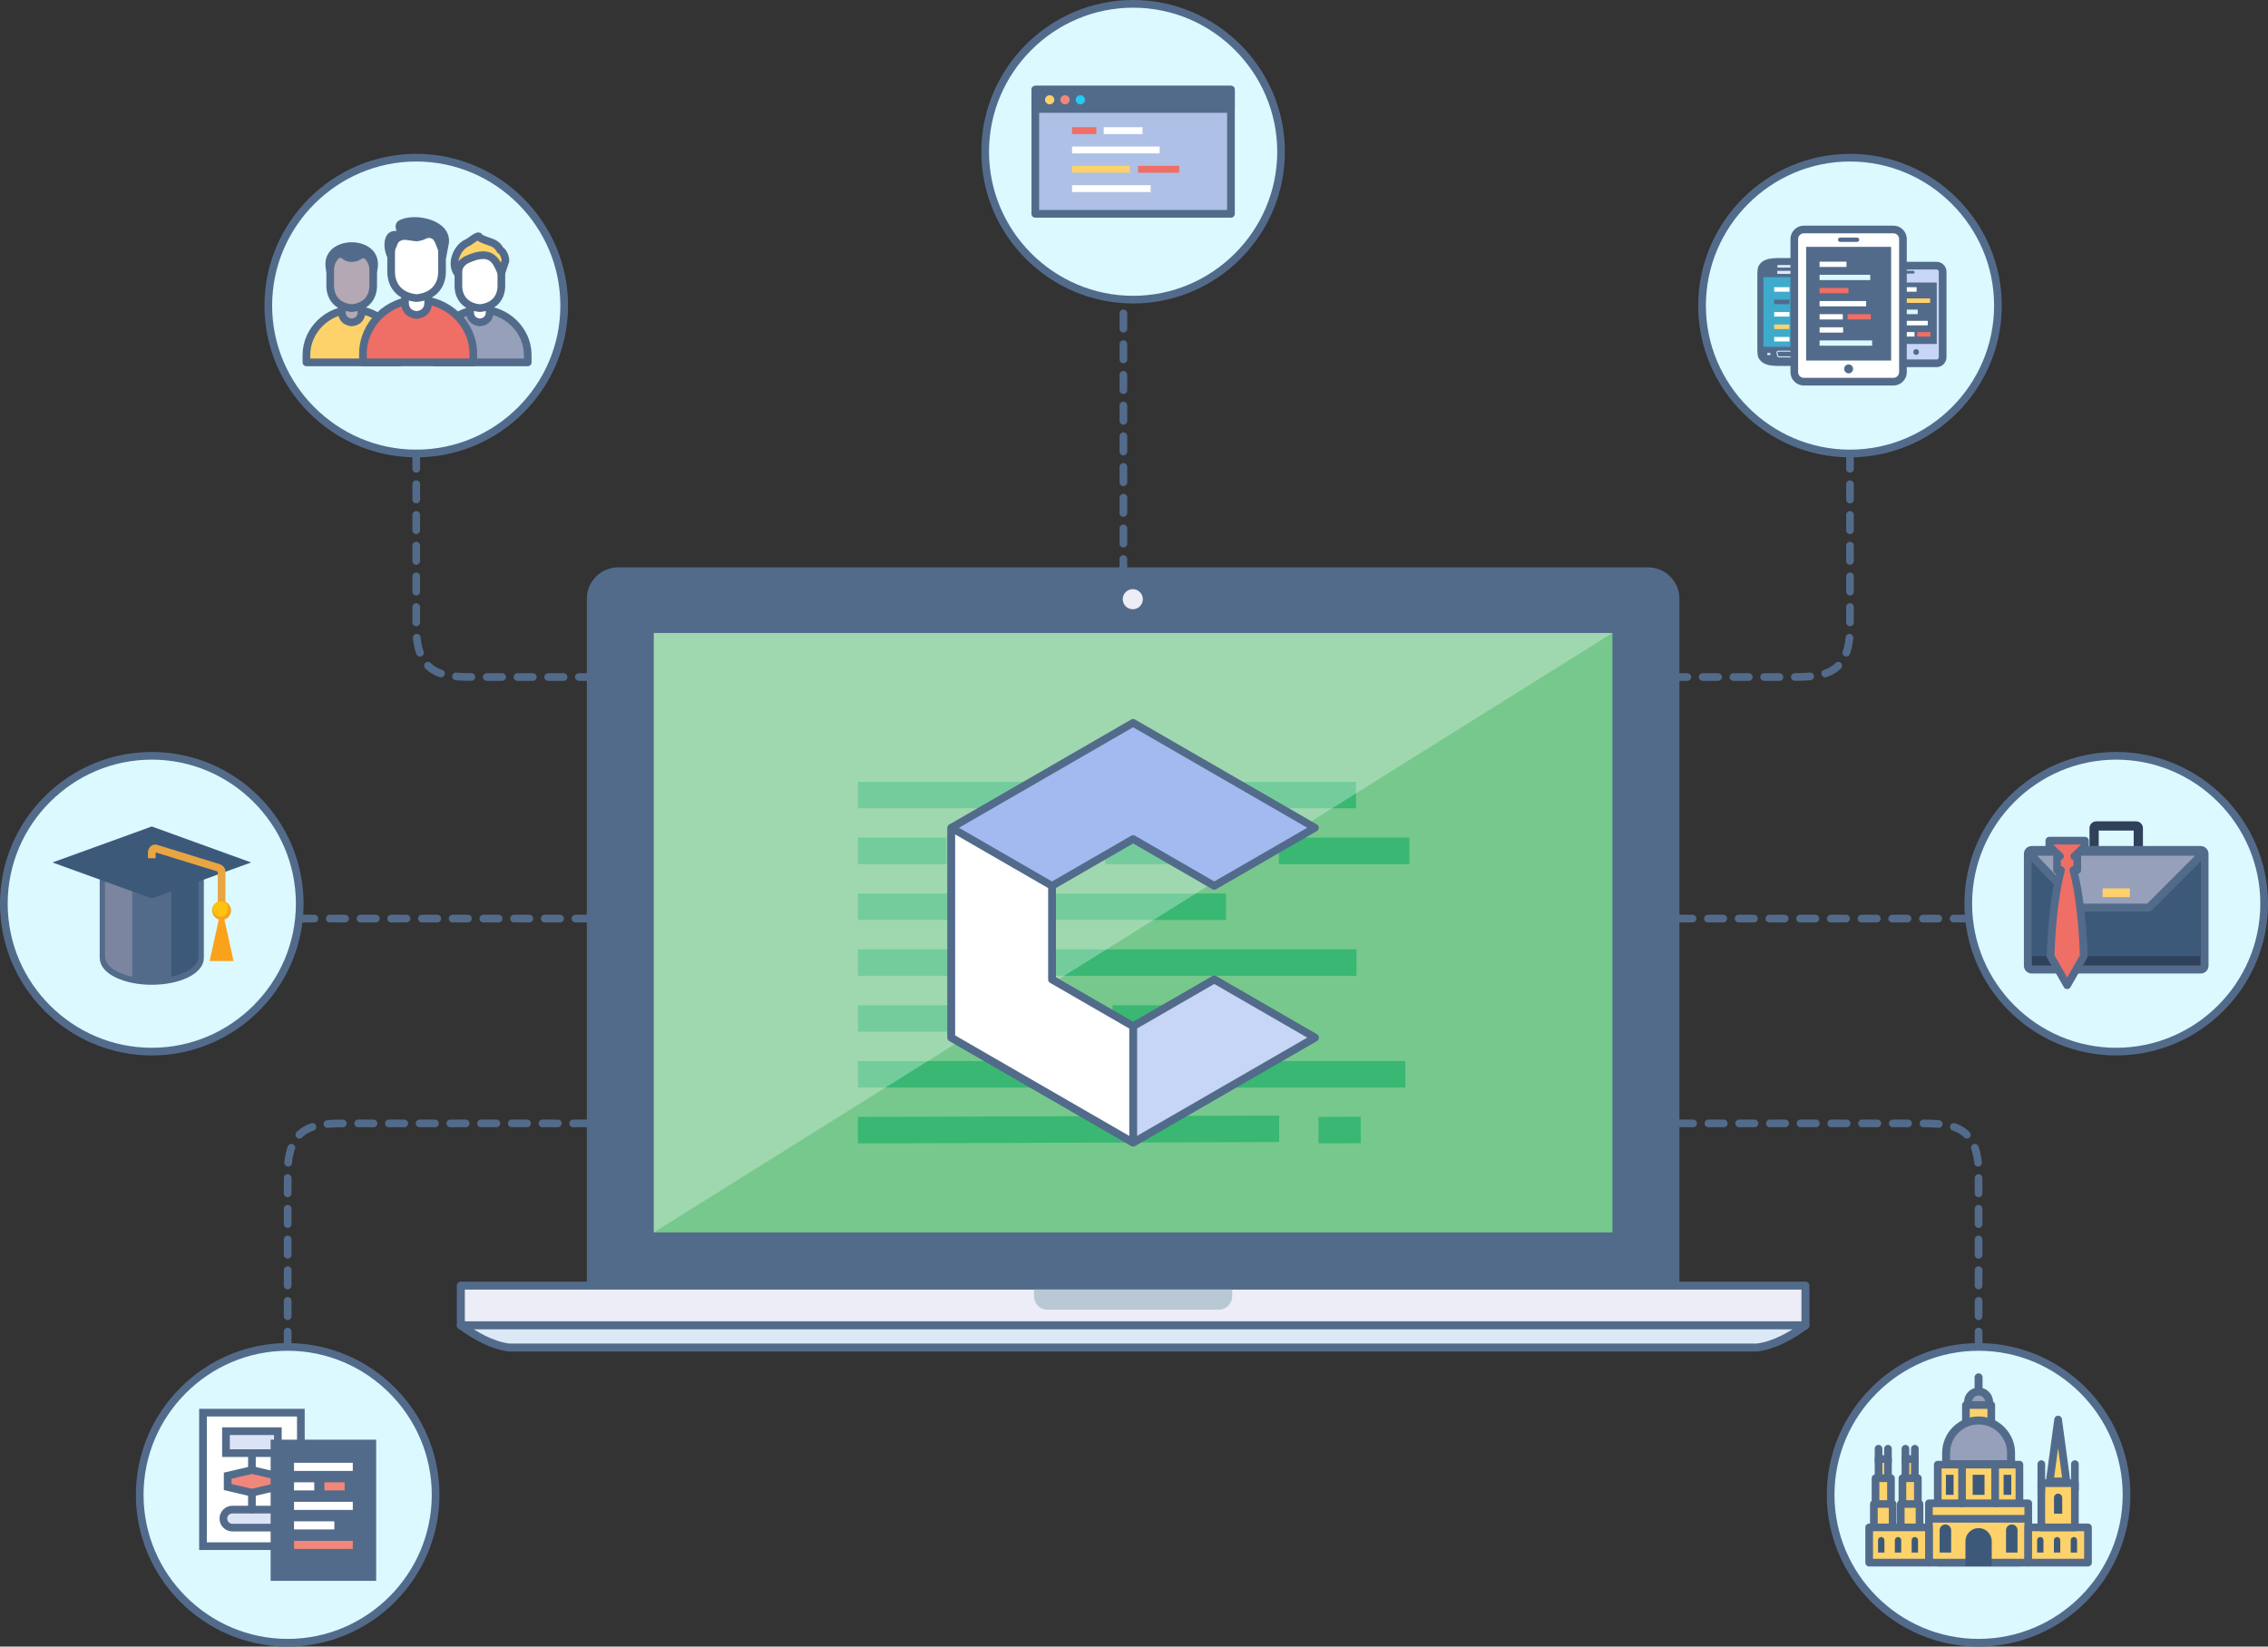<?xml version="1.0" encoding="UTF-8" standalone="no"?>
<!-- Created with Inkscape (http://www.inkscape.org/) -->

<svg
   xmlns:dc="http://purl.org/dc/elements/1.1/"
   xmlns:cc="http://creativecommons.org/ns#"
   xmlns:rdf="http://www.w3.org/1999/02/22-rdf-syntax-ns#"
   xmlns:svg="http://www.w3.org/2000/svg"
   xmlns="http://www.w3.org/2000/svg"
   xmlns:sodipodi="http://sodipodi.sourceforge.net/DTD/sodipodi-0.dtd"
   xmlns:inkscape="http://www.inkscape.org/namespaces/inkscape"
   id="svg4280"
   version="1.1"
   inkscape:version="0.91 r13725"
   xml:space="preserve"
   width="784.872"
   height="569.984"
   viewBox="0 0 784.872 569.984"
   sodipodi:docname="illustration.svg"><rect x="0" y="0" width="784.872" height="569.984" fill="#333333" stroke="none"/><defs
     id="defs4284"><clipPath
       clipPathUnits="userSpaceOnUse"
       id="clipPath4298"><path
         d="M 0,496 636,496 636,0 0,0 0,496 Z"
         id="path4300"
         inkscape:connector-curvature="0" /></clipPath><clipPath
       clipPathUnits="userSpaceOnUse"
       id="clipPath4376"><path
         d="m 177.72,302.16 265.393,0 0,-165.992 -265.393,0 0,165.992 z"
         id="path4378"
         inkscape:connector-curvature="0" /></clipPath></defs><sodipodi:namedview
     pagecolor="#ffffff"
     bordercolor="#666666"
     borderopacity="1"
     objecttolerance="10"
     gridtolerance="10"
     guidetolerance="10"
     inkscape:pageopacity="0"
     inkscape:pageshadow="2"
     inkscape:window-width="1867"
     inkscape:window-height="1056"
     id="namedview4282"
     showgrid="false"
     fit-margin-top="0"
     fit-margin-left="0"
     fit-margin-right="0"
     fit-margin-bottom="0"
     inkscape:zoom="1.4822581"
     inkscape:cx="398.23752"
     inkscape:cy="283.1635"
     inkscape:window-x="53"
     inkscape:window-y="24"
     inkscape:window-maximized="1"
     inkscape:current-layer="g4288" /><g
     id="g4288"
     inkscape:groupmode="layer"
     inkscape:label="Individuals_page_illustration"
     transform="matrix(1.25,0,0,-1.25,0.738,596.821)"><g
       id="g4290"
       transform="translate(310.417,318.39)"><path
         d="M 0,0 0,76.084"
         style="fill:none;stroke:#536b8b;stroke-width:2.126;stroke-linecap:round;stroke-linejoin:round;stroke-miterlimit:22.926;stroke-dasharray:4.252, 4.252;stroke-dashoffset:0;stroke-opacity:1"
         id="path4292"
         inkscape:connector-curvature="0" /></g><g
       id="g4302"
       transform="translate(114.648,351.871)"><path
         d="M 0,0 0,0 C 22.528,0 40.959,18.432 40.959,40.96 40.959,63.488 22.528,81.92 0,81.92 -22.528,81.92 -40.96,63.488 -40.96,40.96 -40.96,18.432 -22.528,0 0,0"
         style="fill:#dbf9ff;fill-opacity:1;fill-rule:evenodd;stroke:none"
         id="path4304"
         inkscape:connector-curvature="0" /></g><g
       id="g4306"
       transform="translate(114.648,351.871)"><path
         d="M 0,0 0,0 C 22.528,0 40.959,18.432 40.959,40.96 40.959,63.488 22.528,81.92 0,81.92 -22.528,81.92 -40.96,63.488 -40.96,40.96 -40.96,18.432 -22.528,0 0,0 Z"
         style="fill:none;stroke:#536b8b;stroke-width:2.126;stroke-linecap:round;stroke-linejoin:round;stroke-miterlimit:22.926;stroke-dasharray:none;stroke-opacity:1"
         id="path4308"
         inkscape:connector-curvature="0" /></g><g
       id="g4310"
       transform="translate(132.623,391.738)"><path
         d="m 0,0 c -6.925,0 -12.89,-5.663 -12.89,-12.584 l 0,-2.056 25.78,0 0,2.056 C 12.89,-5.663 6.924,0 0,0"
         style="fill:#96a0bb;fill-opacity:1;fill-rule:evenodd;stroke:none"
         id="path4312"
         inkscape:connector-curvature="0" /></g><g
       id="g4314"
       transform="translate(132.623,391.738)"><path
         d="m 0,0 c -6.925,0 -12.89,-5.663 -12.89,-12.584 l 0,-2.056 25.78,0 0,2.056 C 12.89,-5.663 6.924,0 0,0 Z"
         style="fill:none;stroke:#536b8b;stroke-width:2.126;stroke-linecap:round;stroke-linejoin:round;stroke-miterlimit:22.926;stroke-dasharray:none;stroke-opacity:1"
         id="path4316"
         inkscape:connector-curvature="0" /></g><g
       id="g4318"
       transform="translate(132.266,395.653)"><path
         d="m 0,0 c -1.456,0 -2.709,-1.19 -2.709,-2.645 l 0,-2.025 c 0,-1.347 0.78,-2.627 2.709,-2.808 1.929,0.181 2.709,1.461 2.709,2.808 l 0,2.025 C 2.709,-1.19 1.456,0 0,0"
         style="fill:#ffffff;fill-opacity:1;fill-rule:evenodd;stroke:none"
         id="path4320"
         inkscape:connector-curvature="0" /></g><g
       id="g4322"
       transform="translate(132.266,395.653)"><path
         d="m 0,0 c -1.456,0 -2.709,-1.19 -2.709,-2.645 l 0,-2.025 c 0,-1.347 0.78,-2.627 2.709,-2.808 1.929,0.181 2.709,1.461 2.709,2.808 l 0,2.025 C 2.709,-1.19 1.456,0 0,0 Z"
         style="fill:none;stroke:#536b8b;stroke-width:2.126;stroke-linecap:round;stroke-linejoin:round;stroke-miterlimit:22.926;stroke-dasharray:none;stroke-opacity:1"
         id="path4324"
         inkscape:connector-curvature="0" /></g><g
       id="g4326"
       transform="translate(132.266,408.551)"><path
         d="m 0,0 c -3.196,0 -5.948,-2.614 -5.948,-5.808 l 0,-4.448 c 0,-2.958 1.713,-5.768 5.948,-6.165 4.235,0.397 5.948,3.207 5.948,6.165 l 0,4.448 C 5.948,-2.614 3.195,0 0,0"
         style="fill:#ffffff;fill-opacity:1;fill-rule:evenodd;stroke:none"
         id="path4328"
         inkscape:connector-curvature="0" /></g><g
       id="g4330"
       transform="translate(132.266,408.551)"><path
         d="m 0,0 c -3.196,0 -5.948,-2.614 -5.948,-5.808 l 0,-4.448 c 0,-2.958 1.713,-5.768 5.948,-6.165 4.235,0.397 5.948,3.207 5.948,6.165 l 0,4.448 C 5.948,-2.614 3.195,0 0,0 Z"
         style="fill:none;stroke:#536b8b;stroke-width:2.126;stroke-linecap:round;stroke-linejoin:round;stroke-miterlimit:22.926;stroke-dasharray:none;stroke-opacity:1"
         id="path4332"
         inkscape:connector-curvature="0" /></g><g
       id="g4334"
       transform="translate(128.633,410.16)"><path
         d="m 0,0 c -2.693,-1.292 -4.509,-5.618 -2.621,-8.288 0.404,1.906 1.337,3.096 2.734,3.737 7.075,3.25 8.174,-0.88 9.469,-3.737 l 1.108,3.318 c 0.082,0.915 -0.593,2.671 -1.443,3.019 0,0 -0.444,1.214 -1.981,1.951 C 6.595,0.299 3.324,1.251 3.324,1.844 2.754,2.092 0.8,0.254 0,0"
         style="fill:#fdd26a;fill-opacity:1;fill-rule:evenodd;stroke:none"
         id="path4336"
         inkscape:connector-curvature="0" /></g><g
       id="g4338"
       transform="translate(128.633,410.16)"><path
         d="m 0,0 c -2.693,-1.292 -4.509,-5.618 -2.621,-8.288 0.404,1.906 1.337,3.096 2.734,3.737 7.075,3.25 8.174,-0.88 9.469,-3.737 l 1.108,3.318 c 0.082,0.915 -0.593,2.671 -1.443,3.019 0,0 -0.444,1.214 -1.981,1.951 C 6.595,0.299 3.324,1.251 3.324,1.844 2.754,2.092 0.8,0.254 0,0 Z"
         style="fill:none;stroke:#536b8b;stroke-width:2.126;stroke-linecap:round;stroke-linejoin:round;stroke-miterlimit:22.926;stroke-dasharray:none;stroke-opacity:1"
         id="path4340"
         inkscape:connector-curvature="0" /></g><g
       id="g4342"
       transform="translate(170.543,319.226)"><path
         d="m 0,0 285.145,0 c 4.158,0 7.561,-3.407 7.561,-7.562 l 0,-190.228 -300.268,0 0,190.228 C -7.562,-3.402 -4.159,0 0,0"
         style="fill:#536b8b;fill-opacity:1;fill-rule:evenodd;stroke:none"
         id="path4344"
         inkscape:connector-curvature="0" /></g><g
       id="g4346"
       transform="translate(170.543,319.226)"><path
         d="m 0,0 285.145,0 c 4.158,0 7.561,-3.407 7.561,-7.562 l 0,-190.228 -300.268,0 0,190.228 C -7.562,-3.402 -4.159,0 0,0 Z"
         style="fill:none;stroke:#536b8b;stroke-width:2.211;stroke-linecap:round;stroke-linejoin:round;stroke-miterlimit:22.926;stroke-dasharray:none;stroke-opacity:1"
         id="path4348"
         inkscape:connector-curvature="0" /></g><path
       d="m 180.419,136.169 265.394,0 0,165.991 -265.394,0 0,-165.991 z"
       style="fill:#76c88d;fill-opacity:1;fill-rule:evenodd;stroke:none"
       id="path4350"
       inkscape:connector-curvature="0" /><g
       id="g4352"
       transform="translate(313.025,308.733)"><path
         d="M 0,0 C 1.534,0 2.784,1.251 2.784,2.784 2.784,4.318 1.534,5.569 0,5.569 -1.534,5.569 -2.785,4.318 -2.785,2.784 -2.785,1.251 -1.534,0 0,0"
         style="fill:#ecedf6;fill-opacity:1;fill-rule:evenodd;stroke:none"
         id="path4354"
         inkscape:connector-curvature="0" /></g><path
       d="m 126.991,110.426 372.25,0 0,11.011 -372.25,0 0,-11.011 z"
       style="fill:#ecedf6;fill-opacity:1;fill-rule:evenodd;stroke:#536b8b;stroke-width:2.211;stroke-linecap:round;stroke-linejoin:round;stroke-miterlimit:22.926;stroke-dasharray:none;stroke-opacity:1"
       id="path4356"
       inkscape:connector-curvature="0" /><g
       id="g4358"
       transform="translate(285.683,120.336)"><path
         d="m 0,0 54.864,0 0,-1.881 c 0,-2.027 -1.659,-3.686 -3.687,-3.686 l -47.49,0 C 1.659,-5.567 0,-3.908 0,-1.881 L 0,0 Z"
         style="fill:#b8c8d4;fill-opacity:1;fill-rule:evenodd;stroke:none"
         id="path4360"
         inkscape:connector-curvature="0" /></g><g
       id="g4362"
       transform="translate(140.333,104.29)"><path
         d="m 0,0 172.783,0 172.782,0 c 4.705,0.597 9.405,3.241 13.343,6.136 l -186.125,0 -186.125,0 C -9.405,3.241 -4.704,0.597 0,0"
         style="fill:#dbe9f6;fill-opacity:1;fill-rule:evenodd;stroke:none"
         id="path4364"
         inkscape:connector-curvature="0" /></g><g
       id="g4366"
       transform="translate(140.333,104.29)"><path
         d="m 0,0 172.783,0 172.782,0 c 4.705,0.597 9.405,3.241 13.343,6.136 l -186.125,0 -186.125,0 C -9.405,3.241 -4.704,0.597 0,0 Z"
         style="fill:none;stroke:#536b8b;stroke-width:2.211;stroke-linecap:round;stroke-linejoin:round;stroke-miterlimit:22.926;stroke-dasharray:none;stroke-opacity:1"
         id="path4368"
         inkscape:connector-curvature="0" /></g><path
       d="m 236.932,183.613 151.534,0 0,-7.323 -151.534,0 0,7.323 z m 68.442,61.868 36.763,0 0,-7.323 -36.763,0 0,7.323 z m 48.088,0 36.137,0 0,-7.323 -36.137,0 0,7.323 z m -116.53,0 24.549,0 0,-7.323 -24.549,0 0,7.323 z m 0,-15.466 101.897,0 0,-7.323 -101.897,0 0,7.323 z m 70.477,-30.935 26.84,0 0,-7.323 -26.84,0 0,7.323 z m -70.477,0 61.697,0 0,-7.323 -61.697,0 0,7.323 z m 0,15.467 138.027,0 0,-7.322 -138.027,0 0,7.322 z m 0,46.401 137.889,0 0,-7.323 -137.889,0 0,7.323 z m 127.518,-92.802 11.682,0.065 0,-7.323 -11.682,-0.065 0,7.323 z m -127.518,0 116.606,0.37 0,-7.324 -116.606,-0.369 0,7.323 z"
       style="fill:#39b773;fill-opacity:1;fill-rule:evenodd;stroke:none"
       id="path4370"
       inkscape:connector-curvature="0" /><g
       id="g4372"
       transform="translate(2.699,0)"><g
         id="g4374" /><g
         id="g4380"><g
           clip-path="url(#clipPath4376)"
           id="g4382"
           style="opacity:0.3"><g
             transform="translate(177.72,136.168)"
             id="g4384"><path
               d="M 0,0 265.394,165.992 0,165.992 0,0 Z"
               style="fill:#ffffff;fill-opacity:1;fill-rule:evenodd;stroke:none"
               id="path4386"
               inkscape:connector-curvature="0" /></g></g></g></g><g
       id="g4388"
       transform="translate(313.115,277.282)"><path
         d="M 0,0 25.167,-14.529 50.333,-29.059 22.462,-45.15 11.231,-38.665 0,-32.182 l -11.23,-6.483 -11.231,-6.485 0,-12.968 0,-12.968 11.231,-6.484 11.23,-6.484 11.231,6.484 11.231,6.484 27.871,-16.091 -25.166,-14.529 -25.167,-14.53 -25.166,14.53 -25.166,14.529 0,29.059 0,29.059 25.166,14.53 L 0,0 Z"
         style="fill:#a2baf0;fill-opacity:1;fill-rule:evenodd;stroke:none"
         id="path4390"
         inkscape:connector-curvature="0" /></g><g
       id="g4392"
       transform="translate(313.115,277.282)"><path
         d="M 0,0 25.167,-14.529 50.333,-29.059 22.462,-45.15 11.231,-38.665 0,-32.182 l -11.23,-6.483 -11.231,-6.485 0,-12.968 0,-12.968 11.231,-6.484 11.23,-6.484 11.231,6.484 11.231,6.484 27.871,-16.091 -25.166,-14.529 -25.167,-14.53 -25.166,14.53 -25.166,14.529 0,29.059 0,29.059 25.166,14.53 L 0,0 Z"
         style="fill:none;stroke:#536b8b;stroke-width:2.126;stroke-linecap:round;stroke-linejoin:round;stroke-miterlimit:22.926;stroke-dasharray:none;stroke-opacity:1"
         id="path4394"
         inkscape:connector-curvature="0" /></g><g
       id="g4396"
       transform="translate(313.116,193.228)"><path
         d="M 0,0 11.23,6.483 22.462,12.968 50.332,-3.123 25.166,-17.652 0,-32.182 0,0 Z"
         style="fill:#c7d5f6;fill-opacity:1;fill-rule:evenodd;stroke:none"
         id="path4398"
         inkscape:connector-curvature="0" /></g><g
       id="g4400"
       transform="translate(313.116,193.228)"><path
         d="M 0,0 11.23,6.483 22.462,12.968 50.332,-3.123 25.166,-17.652 0,-32.182 0,0 Z"
         style="fill:none;stroke:#536b8b;stroke-width:2.126;stroke-linecap:round;stroke-linejoin:round;stroke-miterlimit:22.926;stroke-dasharray:none;stroke-opacity:1"
         id="path4402"
         inkscape:connector-curvature="0" /></g><g
       id="g4404"
       transform="translate(313.115,161.046)"><path
         d="m 0,0 -25.166,14.53 -25.166,14.53 0,29.058 0,29.06 27.871,-16.092 0,-12.968 0,-12.968 L -11.23,38.666 0,32.183 0,0 Z"
         style="fill:#ffffff;fill-opacity:1;fill-rule:evenodd;stroke:none"
         id="path4406"
         inkscape:connector-curvature="0" /></g><g
       id="g4408"
       transform="translate(313.115,161.046)"><path
         d="m 0,0 -25.166,14.53 -25.166,14.53 0,29.058 0,29.06 27.871,-16.092 0,-12.968 0,-12.968 L -11.23,38.666 0,32.183 0,0 Z"
         style="fill:none;stroke:#536b8b;stroke-width:2.126;stroke-linecap:round;stroke-linejoin:round;stroke-miterlimit:22.926;stroke-dasharray:none;stroke-opacity:1"
         id="path4410"
         inkscape:connector-curvature="0" /></g><g
       id="g4412"
       transform="translate(79.05,104.451)"><path
         d="m 0,0 0,48.486 c 0.184,13.572 8.293,13.417 17.217,13.417 l 66.715,0"
         style="fill:none;stroke:#536b8b;stroke-width:2.126;stroke-linecap:round;stroke-linejoin:round;stroke-miterlimit:22.926;stroke-dasharray:4.252, 4.252;stroke-dashoffset:0;stroke-opacity:1"
         id="path4414"
         inkscape:connector-curvature="0" /></g><g
       id="g4416"
       transform="translate(511.583,351.871)"><path
         d="m 0,0 0,-48.486 c -0.184,-13.571 -8.294,-13.416 -17.218,-13.416 l -31.115,0"
         style="fill:none;stroke:#536b8b;stroke-width:2.126;stroke-linecap:round;stroke-linejoin:round;stroke-miterlimit:22.926;stroke-dasharray:4.252, 4.252;stroke-dashoffset:0;stroke-opacity:1"
         id="path4418"
         inkscape:connector-curvature="0" /></g><g
       id="g4420"
       transform="translate(463.736,223.07)"><path
         d="M 0,0 80.797,0"
         style="fill:none;stroke:#536b8b;stroke-width:2.126;stroke-linecap:round;stroke-linejoin:round;stroke-miterlimit:22.926;stroke-dasharray:4.252, 4.252;stroke-dashoffset:0;stroke-opacity:1"
         id="path4422"
         inkscape:connector-curvature="0" /></g><g
       id="g4424"
       transform="translate(547.182,104.451)"><path
         d="m 0,0 0,48.486 c -0.184,13.572 -8.294,13.417 -17.218,13.417 l -66.715,0"
         style="fill:none;stroke:#536b8b;stroke-width:2.126;stroke-linecap:round;stroke-linejoin:round;stroke-miterlimit:22.926;stroke-dasharray:4.252, 4.252;stroke-dashoffset:0;stroke-opacity:1"
         id="path4426"
         inkscape:connector-curvature="0" /></g><g
       id="g4428"
       transform="translate(313.115,394.474)"><path
         d="m 0,0 0,0 c -22.528,0 -40.959,18.432 -40.959,40.96 0,22.528 18.431,40.96 40.959,40.96 22.528,0 40.96,-18.432 40.96,-40.96 C 40.96,18.432 22.528,0 0,0"
         style="fill:#dbf9ff;fill-opacity:1;fill-rule:evenodd;stroke:none"
         id="path4430"
         inkscape:connector-curvature="0" /></g><g
       id="g4432"
       transform="translate(313.115,394.474)"><path
         d="m 0,0 0,0 c -22.528,0 -40.959,18.432 -40.959,40.96 0,22.528 18.431,40.96 40.959,40.96 22.528,0 40.96,-18.432 40.96,-40.96 C 40.96,18.432 22.528,0 0,0 Z"
         style="fill:none;stroke:#536b8b;stroke-width:2.126;stroke-linecap:round;stroke-linejoin:round;stroke-miterlimit:22.926;stroke-dasharray:none;stroke-opacity:1"
         id="path4434"
         inkscape:connector-curvature="0" /></g><g
       id="g4436"
       transform="translate(511.583,351.871)"><path
         d="m 0,0 0,0 c -22.528,0 -40.959,18.432 -40.959,40.96 0,22.528 18.431,40.96 40.959,40.96 22.528,0 40.959,-18.432 40.959,-40.96 C 40.959,18.432 22.528,0 0,0"
         style="fill:#dbf9ff;fill-opacity:1;fill-rule:evenodd;stroke:none"
         id="path4438"
         inkscape:connector-curvature="0" /></g><g
       id="g4440"
       transform="translate(511.583,351.871)"><path
         d="m 0,0 0,0 c -22.528,0 -40.959,18.432 -40.959,40.96 0,22.528 18.431,40.96 40.959,40.96 22.528,0 40.959,-18.432 40.959,-40.96 C 40.959,18.432 22.528,0 0,0 Z"
         style="fill:none;stroke:#536b8b;stroke-width:2.126;stroke-linecap:round;stroke-linejoin:round;stroke-miterlimit:22.926;stroke-dasharray:none;stroke-opacity:1"
         id="path4442"
         inkscape:connector-curvature="0" /></g><g
       id="g4444"
       transform="translate(585.285,186.233)"><path
         d="m 0,0 0,0 c -22.528,0 -40.959,18.432 -40.959,40.96 0,22.527 18.431,40.959 40.959,40.959 22.528,0 40.96,-18.432 40.96,-40.959 C 40.96,18.432 22.528,0 0,0"
         style="fill:#dbf9ff;fill-opacity:1;fill-rule:evenodd;stroke:none"
         id="path4446"
         inkscape:connector-curvature="0" /></g><g
       id="g4448"
       transform="translate(585.285,186.233)"><path
         d="m 0,0 0,0 c -22.528,0 -40.959,18.432 -40.959,40.96 0,22.527 18.431,40.959 40.959,40.959 22.528,0 40.96,-18.432 40.96,-40.959 C 40.96,18.432 22.528,0 0,0 Z"
         style="fill:none;stroke:#536b8b;stroke-width:2.126;stroke-linecap:round;stroke-linejoin:round;stroke-miterlimit:22.926;stroke-dasharray:none;stroke-opacity:1"
         id="path4450"
         inkscape:connector-curvature="0" /></g><g
       id="g4452"
       transform="translate(114.648,351.871)"><path
         d="m 0,0 0,-48.486 c 0.184,-13.571 8.293,-13.416 17.218,-13.416 l 31.115,0"
         style="fill:none;stroke:#536b8b;stroke-width:2.126;stroke-linecap:round;stroke-linejoin:round;stroke-miterlimit:22.926;stroke-dasharray:4.252, 4.252;stroke-dashoffset:0;stroke-opacity:1"
         id="path4454"
         inkscape:connector-curvature="0" /></g><g
       id="g4456"
       transform="translate(162.982,223.07)"><path
         d="M 0,0 -80.797,0"
         style="fill:none;stroke:#536b8b;stroke-width:2.126;stroke-linecap:round;stroke-linejoin:round;stroke-miterlimit:22.926;stroke-dasharray:4.252, 4.252;stroke-dashoffset:0;stroke-opacity:1"
         id="path4458"
         inkscape:connector-curvature="0" /></g><g
       id="g4460"
       transform="translate(41.433,186.233)"><path
         d="M 0,0 0,0 C 22.528,0 40.959,18.432 40.959,40.96 40.959,63.487 22.528,81.919 0,81.919 -22.528,81.919 -40.96,63.487 -40.96,40.96 -40.96,18.432 -22.528,0 0,0"
         style="fill:#dbf9ff;fill-opacity:1;fill-rule:evenodd;stroke:none"
         id="path4462"
         inkscape:connector-curvature="0" /></g><g
       id="g4464"
       transform="translate(41.433,186.233)"><path
         d="M 0,0 0,0 C 22.528,0 40.959,18.432 40.959,40.96 40.959,63.487 22.528,81.919 0,81.919 -22.528,81.919 -40.96,63.487 -40.96,40.96 -40.96,18.432 -22.528,0 0,0 Z"
         style="fill:none;stroke:#536b8b;stroke-width:2.126;stroke-linecap:round;stroke-linejoin:round;stroke-miterlimit:22.926;stroke-dasharray:none;stroke-opacity:1"
         id="path4466"
         inkscape:connector-curvature="0" /></g><g
       id="g4468"
       transform="translate(79.049,22.532)"><path
         d="M 0,0 0,0 C 22.528,0 40.959,18.432 40.959,40.96 40.959,63.487 22.528,81.919 0,81.919 -22.528,81.919 -40.96,63.487 -40.96,40.96 -40.96,18.432 -22.528,0 0,0"
         style="fill:#dbf9ff;fill-opacity:1;fill-rule:evenodd;stroke:none"
         id="path4470"
         inkscape:connector-curvature="0" /></g><g
       id="g4472"
       transform="translate(79.049,22.532)"><path
         d="M 0,0 0,0 C 22.528,0 40.959,18.432 40.959,40.96 40.959,63.487 22.528,81.919 0,81.919 -22.528,81.919 -40.96,63.487 -40.96,40.96 -40.96,18.432 -22.528,0 0,0 Z"
         style="fill:none;stroke:#536b8b;stroke-width:2.126;stroke-linecap:round;stroke-linejoin:round;stroke-miterlimit:22.926;stroke-dasharray:none;stroke-opacity:1"
         id="path4474"
         inkscape:connector-curvature="0" /></g><g
       id="g4476"
       transform="translate(547.182,22.532)"><path
         d="M 0,0 0,0 C 22.528,0 40.959,18.432 40.959,40.96 40.959,63.487 22.528,81.919 0,81.919 -22.528,81.919 -40.959,63.487 -40.959,40.96 -40.959,18.432 -22.528,0 0,0"
         style="fill:#dbf9ff;fill-opacity:1;fill-rule:evenodd;stroke:none"
         id="path4478"
         inkscape:connector-curvature="0" /></g><g
       id="g4480"
       transform="translate(547.182,22.532)"><path
         d="M 0,0 0,0 C 22.528,0 40.959,18.432 40.959,40.96 40.959,63.487 22.528,81.919 0,81.919 -22.528,81.919 -40.959,63.487 -40.959,40.96 -40.959,18.432 -22.528,0 0,0 Z"
         style="fill:none;stroke:#536b8b;stroke-width:2.126;stroke-linecap:round;stroke-linejoin:round;stroke-miterlimit:22.926;stroke-dasharray:none;stroke-opacity:1"
         id="path4482"
         inkscape:connector-curvature="0" /></g><path
       d="m 286.032,418.238 54.168,0 0,34.392 -54.168,0 0,-34.392 z"
       style="fill:#aec0e5;fill-opacity:1;fill-rule:evenodd;stroke:#536b8b;stroke-width:2.126;stroke-linecap:round;stroke-linejoin:round;stroke-miterlimit:22.926;stroke-dasharray:none;stroke-opacity:1"
       id="path4484"
       inkscape:connector-curvature="0" /><path
       d="m 286.032,447.271 54.168,0 0,5.358 -54.168,0 0,-5.358 z"
       style="fill:#536b8b;fill-opacity:1;fill-rule:evenodd;stroke:#536b8b;stroke-width:2.126;stroke-linecap:round;stroke-linejoin:round;stroke-miterlimit:22.926;stroke-dasharray:none;stroke-opacity:1"
       id="path4486"
       inkscape:connector-curvature="0" /><g
       id="g4488"
       transform="translate(290.016,448.574)"><path
         d="M 0,0 C 0.707,0 1.283,0.563 1.283,1.254 1.283,1.943 0.707,2.507 0,2.507 -0.707,2.507 -1.283,1.943 -1.283,1.254 -1.283,0.563 -0.707,0 0,0"
         style="fill:#fdd26a;fill-opacity:1;fill-rule:evenodd;stroke:none"
         id="path4490"
         inkscape:connector-curvature="0" /></g><g
       id="g4492"
       transform="translate(294.259,448.574)"><path
         d="M 0,0 C 0.707,0 1.283,0.563 1.283,1.254 1.283,1.943 0.707,2.507 0,2.507 -0.707,2.507 -1.283,1.943 -1.283,1.254 -1.283,0.563 -0.707,0 0,0"
         style="fill:#f1877a;fill-opacity:1;fill-rule:evenodd;stroke:none"
         id="path4494"
         inkscape:connector-curvature="0" /></g><g
       id="g4496"
       transform="translate(298.502,448.574)"><path
         d="M 0,0 C 0.707,0 1.283,0.563 1.283,1.254 1.283,1.943 0.707,2.507 0,2.507 -0.707,2.507 -1.283,1.943 -1.283,1.254 -1.283,0.563 -0.707,0 0,0"
         style="fill:#23ccf0;fill-opacity:1;fill-rule:evenodd;stroke:none"
         id="path4498"
         inkscape:connector-curvature="0" /></g><path
       d="m 314.492,431.528 11.385,0 0,-1.9 -11.385,0 0,1.9 z"
       style="fill:#ef6e65;fill-opacity:1;fill-rule:evenodd;stroke:none"
       id="path4500"
       inkscape:connector-curvature="0" /><path
       d="m 296.21,431.528 16.004,0 0,-1.9 -16.004,0 0,1.9 z"
       style="fill:#fdd26a;fill-opacity:1;fill-rule:evenodd;stroke:none"
       id="path4502"
       inkscape:connector-curvature="0" /><path
       d="m 296.209,426.178 21.764,0 0,-1.899 -21.764,0 0,1.899 z"
       style="fill:#ffffff;fill-opacity:1;fill-rule:evenodd;stroke:none"
       id="path4504"
       inkscape:connector-curvature="0" /><path
       d="m 304.982,442.228 10.728,0 0,-1.9 -10.728,0 0,1.9 z"
       style="fill:#ffffff;fill-opacity:1;fill-rule:evenodd;stroke:none"
       id="path4506"
       inkscape:connector-curvature="0" /><path
       d="m 296.209,442.228 6.715,0 0,-1.9 -6.715,0 0,1.9 z"
       style="fill:#ef6e65;fill-opacity:1;fill-rule:evenodd;stroke:none"
       id="path4508"
       inkscape:connector-curvature="0" /><path
       d="m 296.209,436.877 24.256,0 0,-1.899 -24.256,0 0,1.899 z"
       style="fill:#ffffff;fill-opacity:1;fill-rule:evenodd;stroke:none"
       id="path4510"
       inkscape:connector-curvature="0" /><g
       id="g4512"
       transform="translate(28.08,241.984)"><path
         d="m 0,0 26.705,0 0,-29.811 c 0,-3.515 -5.979,-6.365 -13.352,-6.365 C 5.979,-36.176 0,-33.326 0,-29.811 L 0,0 Z"
         style="fill:#536b8b;fill-opacity:1;fill-rule:evenodd;stroke:none"
         id="path4514"
         inkscape:connector-curvature="0" /></g><g
       id="g4516"
       transform="translate(28.08,241.984)"><path
         d="m 0,0 26.705,0 0,-29.811 c 0,-3.515 -5.979,-6.365 -13.352,-6.365 C 5.979,-36.176 0,-33.326 0,-29.811 L 0,0 Z"
         style="fill:none;stroke:#536b8b;stroke-width:2.126;stroke-linecap:round;stroke-linejoin:round;stroke-miterlimit:22.926;stroke-dasharray:none;stroke-opacity:1"
         id="path4518"
         inkscape:connector-curvature="0" /></g><g
       id="g4520"
       transform="translate(46.85,241.448)"><path
         d="m 0,0 7.524,0 0,-28.892 c 0,-2.484 -3.083,-4.627 -7.524,-5.604 L 0,0 Z"
         style="fill:#3d597a;fill-opacity:1;fill-rule:evenodd;stroke:none"
         id="path4522"
         inkscape:connector-curvature="0" /></g><g
       id="g4524"
       transform="translate(28.492,241.448)"><path
         d="m 0,0 7.524,0 0,-34.496 C 3.083,-33.519 0,-31.376 0,-28.892 L 0,0 Z"
         style="fill:#7b859f;fill-opacity:1;fill-rule:evenodd;stroke:none"
         id="path4526"
         inkscape:connector-curvature="0" /></g><g
       id="g4528"
       transform="translate(41.433,248.578)"><path
         d="M 0,0 27.499,-9.964 0,-19.929 -27.499,-9.964 0,0 Z"
         style="fill:#3d597a;fill-opacity:1;fill-rule:evenodd;stroke:none"
         id="path4530"
         inkscape:connector-curvature="0" /></g><g
       id="g4532"
       transform="translate(60.759,226.344)"><path
         d="m 0,0 0,9.761 c 0,0.614 -0.531,0.936 -1.117,1.117 l -17.092,5.274 c -0.587,0.182 -1.117,-0.503 -1.117,-1.117 l 0,-1.599"
         style="fill:none;stroke:#e8a541;stroke-width:2.126;stroke-linecap:butt;stroke-linejoin:miter;stroke-miterlimit:22.926;stroke-dasharray:none;stroke-opacity:1"
         id="path4534"
         inkscape:connector-curvature="0" /></g><g
       id="g4536"
       transform="translate(60.759,226.344)"><path
         d="m 0,0 1.656,-7.518 1.655,-7.516 -3.311,0 -3.311,0 1.655,7.516 L 0,0 Z"
         style="fill:#faa21b;fill-opacity:1;fill-rule:evenodd;stroke:none"
         id="path4538"
         inkscape:connector-curvature="0" /></g><g
       id="g4540"
       transform="translate(60.76,222.697)"><path
         d="M 0,0 C 1.445,0 2.624,1.179 2.624,2.624 2.624,4.069 1.445,5.248 0,5.248 -1.445,5.248 -2.624,4.069 -2.624,2.624 -2.624,1.179 -1.445,0 0,0"
         style="fill:#faa21b;fill-opacity:1;fill-rule:evenodd;stroke:none"
         id="path4542"
         inkscape:connector-curvature="0" /></g><g
       id="g4544"
       transform="translate(60.496,223.627)"><path
         d="M 0,0 C 1.171,0 2.126,0.955 2.126,2.126 2.126,3.297 1.171,4.252 0,4.252 -1.171,4.252 -2.126,3.297 -2.126,2.126 -2.126,0.955 -1.171,0 0,0"
         style="fill:#ffc20e;fill-opacity:1;fill-rule:evenodd;stroke:none"
         id="path4546"
         inkscape:connector-curvature="0" /></g><g
       id="g4548"
       transform="translate(547.184,92.112)"><path
         d="m 0,0 0,0 c 1.604,0 2.917,-1.312 2.917,-2.918 l 0,-1.013 -5.835,0 0,1.013 C -2.918,-1.312 -1.605,0 0,0"
         style="fill:#96a0bb;fill-opacity:1;fill-rule:evenodd;stroke:none"
         id="path4550"
         inkscape:connector-curvature="0" /></g><g
       id="g4552"
       transform="translate(547.184,92.112)"><path
         d="m 0,0 0,0 c 1.604,0 2.917,-1.312 2.917,-2.918 l 0,-1.013 -5.835,0 0,1.013 C -2.918,-1.312 -1.605,0 0,0 Z"
         style="fill:none;stroke:#536b8b;stroke-width:2.211;stroke-linecap:round;stroke-linejoin:round;stroke-miterlimit:22.926;stroke-dasharray:none;stroke-opacity:1"
         id="path4554"
         inkscape:connector-curvature="0" /></g><path
       d="m 543.671,79.932 7.026,0 0,8.431 -7.026,0 0,-8.431 z"
       style="fill:#fdd26a;fill-opacity:1;fill-rule:evenodd;stroke:#536b8b;stroke-width:2.126;stroke-linecap:round;stroke-linejoin:round;stroke-miterlimit:22.926;stroke-dasharray:none;stroke-opacity:1"
       id="path4556"
       inkscape:connector-curvature="0" /><path
       d="m 535.878,44.717 22.613,0 0,27.135 -22.613,0 0,-27.135 z"
       style="fill:#fdd26a;fill-opacity:1;fill-rule:evenodd;stroke:#536b8b;stroke-width:2.126;stroke-linecap:round;stroke-linejoin:round;stroke-miterlimit:22.926;stroke-dasharray:none;stroke-opacity:1"
       id="path4558"
       inkscape:connector-curvature="0" /><g
       id="g4560"
       transform="translate(547.184,84.095)"><path
         d="m 0,0 0,0 c 4.943,0 8.987,-4.044 8.987,-8.987 l 0,-3.122 -17.974,0 0,3.122 C -8.987,-4.044 -4.943,0 0,0"
         style="fill:#96a0bb;fill-opacity:1;fill-rule:evenodd;stroke:none"
         id="path4562"
         inkscape:connector-curvature="0" /></g><g
       id="g4564"
       transform="translate(547.184,84.095)"><path
         d="m 0,0 0,0 c 4.943,0 8.987,-4.044 8.987,-8.987 l 0,-3.122 -17.974,0 0,3.122 C -8.987,-4.044 -4.943,0 0,0 Z"
         style="fill:none;stroke:#536b8b;stroke-width:2.211;stroke-linecap:round;stroke-linejoin:round;stroke-miterlimit:22.926;stroke-dasharray:none;stroke-opacity:1"
         id="path4566"
         inkscape:connector-curvature="0" /></g><path
       d="m 526.93,59.787 2.606,0 0,13.612 -2.606,0 0,-13.612 z"
       style="fill:#fdd26a;fill-opacity:1;fill-rule:evenodd;stroke:#536b8b;stroke-width:2.126;stroke-linecap:round;stroke-linejoin:round;stroke-miterlimit:22.926;stroke-dasharray:none;stroke-opacity:1"
       id="path4568"
       inkscape:connector-curvature="0" /><g
       id="g4570"
       transform="translate(547.184,92.45)"><path
         d="M 0,0 0,3.582"
         style="fill:none;stroke:#536b8b;stroke-width:2.211;stroke-linecap:round;stroke-linejoin:round;stroke-miterlimit:22.926;stroke-dasharray:none;stroke-opacity:1"
         id="path4572"
         inkscape:connector-curvature="0" /></g><path
       d="m 533.436,44.717 27.496,0 0,16.424 -27.496,0 0,-16.424 z"
       style="fill:#fdd26a;fill-opacity:1;fill-rule:evenodd;stroke:#536b8b;stroke-width:2.126;stroke-linecap:round;stroke-linejoin:round;stroke-miterlimit:22.926;stroke-dasharray:none;stroke-opacity:1"
       id="path4574"
       inkscape:connector-curvature="0" /><path
       d="m 526.095,45.762 4.276,0 0,22.337 -4.276,0 0,-22.337 z"
       style="fill:#fdd26a;fill-opacity:1;fill-rule:evenodd;stroke:#536b8b;stroke-width:2.126;stroke-linecap:round;stroke-linejoin:round;stroke-miterlimit:22.926;stroke-dasharray:none;stroke-opacity:1"
       id="path4576"
       inkscape:connector-curvature="0" /><path
       d="m 525.634,45.762 5.2,0 0,15.189 -5.2,0 0,-15.189 z"
       style="fill:#fdd26a;fill-opacity:1;fill-rule:evenodd;stroke:#536b8b;stroke-width:2.126;stroke-linecap:round;stroke-linejoin:round;stroke-miterlimit:22.926;stroke-dasharray:none;stroke-opacity:1"
       id="path4578"
       inkscape:connector-curvature="0" /><path
       d="m 519.488,59.787 2.606,0 0,13.612 -2.606,0 0,-13.612 z"
       style="fill:#fdd26a;fill-opacity:1;fill-rule:evenodd;stroke:#536b8b;stroke-width:2.126;stroke-linecap:round;stroke-linejoin:round;stroke-miterlimit:22.926;stroke-dasharray:none;stroke-opacity:1"
       id="path4580"
       inkscape:connector-curvature="0" /><path
       d="m 518.652,45.762 4.276,0 0,22.337 -4.276,0 0,-22.337 z"
       style="fill:#fdd26a;fill-opacity:1;fill-rule:evenodd;stroke:#536b8b;stroke-width:2.126;stroke-linecap:round;stroke-linejoin:round;stroke-miterlimit:22.926;stroke-dasharray:none;stroke-opacity:1"
       id="path4582"
       inkscape:connector-curvature="0" /><path
       d="m 518.191,45.762 5.2,0 0,15.189 -5.2,0 0,-15.189 z"
       style="fill:#fdd26a;fill-opacity:1;fill-rule:evenodd;stroke:#536b8b;stroke-width:2.126;stroke-linecap:round;stroke-linejoin:round;stroke-miterlimit:22.926;stroke-dasharray:none;stroke-opacity:1"
       id="path4584"
       inkscape:connector-curvature="0" /><path
       d="m 516.894,44.717 16.542,0 0,9.76 -16.542,0 0,-9.76 z"
       style="fill:#fdd26a;fill-opacity:1;fill-rule:evenodd;stroke:#536b8b;stroke-width:2.126;stroke-linecap:round;stroke-linejoin:round;stroke-miterlimit:22.926;stroke-dasharray:none;stroke-opacity:1"
       id="path4586"
       inkscape:connector-curvature="0" /><g
       id="g4588"
       transform="translate(533.436,56.856)"><path
         d="M 0,0 27.496,0"
         style="fill:none;stroke:#536b8b;stroke-width:2.126;stroke-linecap:round;stroke-linejoin:round;stroke-miterlimit:22.926;stroke-dasharray:none;stroke-opacity:1"
         id="path4590"
         inkscape:connector-curvature="0" /></g><g
       id="g4592"
       transform="translate(542.602,71.985)"><path
         d="M 0,0 0,-10.845"
         style="fill:none;stroke:#536b8b;stroke-width:2.126;stroke-linecap:round;stroke-linejoin:round;stroke-miterlimit:22.926;stroke-dasharray:none;stroke-opacity:1"
         id="path4594"
         inkscape:connector-curvature="0" /></g><g
       id="g4596"
       transform="translate(551.766,71.985)"><path
         d="M 0,0 0,-10.845"
         style="fill:none;stroke:#536b8b;stroke-width:2.126;stroke-linecap:round;stroke-linejoin:round;stroke-miterlimit:22.926;stroke-dasharray:none;stroke-opacity:1"
         id="path4598"
         inkscape:connector-curvature="0" /></g><g
       id="g4600"
       transform="translate(526.93,72.685)"><path
         d="M 0,0 0,3.57 M 2.606,0 l 0,3.57"
         style="fill:none;stroke:#536b8b;stroke-width:2.126;stroke-linecap:round;stroke-linejoin:round;stroke-miterlimit:22.926;stroke-dasharray:none;stroke-opacity:1"
         id="path4602"
         inkscape:connector-curvature="0" /></g><g
       id="g4604"
       transform="translate(519.487,72.685)"><path
         d="M 0,0 0,3.57 M 2.606,0 l 0,3.57"
         style="fill:none;stroke:#536b8b;stroke-width:2.126;stroke-linecap:round;stroke-linejoin:round;stroke-miterlimit:22.926;stroke-dasharray:none;stroke-opacity:1"
         id="path4606"
         inkscape:connector-curvature="0" /></g><path
       d="m 560.929,44.717 16.542,0 0,9.76 -16.542,0 0,-9.76 z"
       style="fill:#fdd26a;fill-opacity:1;fill-rule:evenodd;stroke:#536b8b;stroke-width:2.126;stroke-linecap:round;stroke-linejoin:round;stroke-miterlimit:22.926;stroke-dasharray:none;stroke-opacity:1"
       id="path4608"
       inkscape:connector-curvature="0" /><path
       d="m 564.553,54.476 9.295,0 0,12.245 -9.295,0 0,-12.245 z"
       style="fill:#fdd26a;fill-opacity:1;fill-rule:evenodd;stroke:#536b8b;stroke-width:2.126;stroke-linecap:round;stroke-linejoin:round;stroke-miterlimit:22.926;stroke-dasharray:none;stroke-opacity:1"
       id="path4610"
       inkscape:connector-curvature="0" /><g
       id="g4612"
       transform="translate(569.2,67.218)"><path
         d="M 0,0 -2.324,0 0,17.121 2.323,0 0,0 Z"
         style="fill:#fdd26a;fill-opacity:1;fill-rule:evenodd;stroke:none"
         id="path4614"
         inkscape:connector-curvature="0" /></g><g
       id="g4616"
       transform="translate(569.2,67.218)"><path
         d="M 0,0 -2.324,0 0,17.121 2.323,0 0,0 Z"
         style="fill:none;stroke:#536b8b;stroke-width:2.126;stroke-linecap:round;stroke-linejoin:round;stroke-miterlimit:22.926;stroke-dasharray:none;stroke-opacity:1"
         id="path4618"
         inkscape:connector-curvature="0" /></g><g
       id="g4620"
       transform="translate(564.552,64.888)"><path
         d="M 0,0 0,7.109"
         style="fill:none;stroke:#536b8b;stroke-width:2.126;stroke-linecap:round;stroke-linejoin:round;stroke-miterlimit:22.926;stroke-dasharray:none;stroke-opacity:1"
         id="path4622"
         inkscape:connector-curvature="0" /></g><g
       id="g4624"
       transform="translate(573.846,64.888)"><path
         d="M 0,0 0,7.109"
         style="fill:none;stroke:#536b8b;stroke-width:2.126;stroke-linecap:round;stroke-linejoin:round;stroke-miterlimit:22.926;stroke-dasharray:none;stroke-opacity:1"
         id="path4626"
         inkscape:connector-curvature="0" /></g><g
       id="g4628"
       transform="translate(547.184,54.287)"><path
         d="m 0,0 c -2.001,0 -3.638,-1.637 -3.638,-3.638 l 0,-6.932 7.276,0 0,6.932 C 3.638,-1.638 2,0 0,0"
         style="fill:#3d597a;fill-opacity:1;fill-rule:evenodd;stroke:none"
         id="path4630"
         inkscape:connector-curvature="0" /></g><g
       id="g4632"
       transform="translate(537.995,55.287)"><path
         d="m 0,0 c -0.875,0 -1.591,-0.716 -1.591,-1.592 l 0,-6.196 3.182,0 0,6.196 C 1.591,-0.716 0.875,0 0,0"
         style="fill:#3d597a;fill-opacity:1;fill-rule:evenodd;stroke:none"
         id="path4634"
         inkscape:connector-curvature="0" /></g><g
       id="g4636"
       transform="translate(556.373,55.287)"><path
         d="m 0,0 c -0.875,0 -1.591,-0.716 -1.591,-1.592 l 0,-6.196 3.182,0 0,6.196 C 1.591,-0.716 0.875,0 0,0"
         style="fill:#3d597a;fill-opacity:1;fill-rule:evenodd;stroke:none"
         id="path4638"
         inkscape:connector-curvature="0" /></g><g
       id="g4640"
       transform="translate(529.535,51.818)"><path
         d="m 0,0 c -0.485,0 -0.882,-0.397 -0.882,-0.883 l 0,-3.436 1.765,0 0,3.436 C 0.883,-0.397 0.486,0 0,0"
         style="fill:#3d597a;fill-opacity:1;fill-rule:evenodd;stroke:none"
         id="path4642"
         inkscape:connector-curvature="0" /></g><g
       id="g4644"
       transform="translate(524.882,51.818)"><path
         d="m 0,0 c -0.485,0 -0.882,-0.397 -0.882,-0.883 l 0,-3.436 1.765,0 0,3.436 C 0.883,-0.397 0.486,0 0,0"
         style="fill:#3d597a;fill-opacity:1;fill-rule:evenodd;stroke:none"
         id="path4646"
         inkscape:connector-curvature="0" /></g><g
       id="g4648"
       transform="translate(520.229,51.818)"><path
         d="m 0,0 c -0.485,0 -0.882,-0.397 -0.882,-0.883 l 0,-3.436 1.765,0 0,3.436 C 0.883,-0.397 0.485,0 0,0"
         style="fill:#3d597a;fill-opacity:1;fill-rule:evenodd;stroke:none"
         id="path4650"
         inkscape:connector-curvature="0" /></g><path
       d="m 548.827,69.039 -3.285,0 0,-5.547 3.285,0 0,5.547 z"
       style="fill:#3d597a;fill-opacity:1;fill-rule:evenodd;stroke:none"
       id="path4652"
       inkscape:connector-curvature="0" /><path
       d="m 538.139,63.492 2.117,0 0,5.547 -2.117,0 0,-5.547 z"
       style="fill:#3d597a;fill-opacity:1;fill-rule:evenodd;stroke:none"
       id="path4654"
       inkscape:connector-curvature="0" /><path
       d="m 556.229,69.039 -2.117,0 0,-5.547 2.117,0 0,5.547 z"
       style="fill:#3d597a;fill-opacity:1;fill-rule:evenodd;stroke:none"
       id="path4656"
       inkscape:connector-curvature="0" /><g
       id="g4658"
       transform="translate(564.264,51.818)"><path
         d="m 0,0 c -0.485,0 -0.882,-0.397 -0.882,-0.883 l 0,-3.436 1.764,0 0,3.436 C 0.882,-0.397 0.485,0 0,0"
         style="fill:#3d597a;fill-opacity:1;fill-rule:evenodd;stroke:none"
         id="path4660"
         inkscape:connector-curvature="0" /></g><g
       id="g4662"
       transform="translate(568.917,51.818)"><path
         d="m 0,0 c -0.485,0 -0.882,-0.397 -0.882,-0.883 l 0,-3.436 1.764,0 0,3.436 C 0.882,-0.397 0.485,0 0,0"
         style="fill:#3d597a;fill-opacity:1;fill-rule:evenodd;stroke:none"
         id="path4664"
         inkscape:connector-curvature="0" /></g><g
       id="g4666"
       transform="translate(573.571,51.818)"><path
         d="m 0,0 c -0.485,0 -0.882,-0.397 -0.882,-0.883 l 0,-3.436 1.764,0 0,3.436 C 0.882,-0.397 0.485,0 0,0"
         style="fill:#3d597a;fill-opacity:1;fill-rule:evenodd;stroke:none"
         id="path4668"
         inkscape:connector-curvature="0" /></g><g
       id="g4670"
       transform="translate(569.2,63.825)"><path
         d="m 0,0 c -0.625,0 -1.136,-0.511 -1.136,-1.135 l 0,-4.422 2.271,0 0,4.422 C 1.135,-0.511 0.624,0 0,0"
         style="fill:#3d597a;fill-opacity:1;fill-rule:evenodd;stroke:none"
         id="path4672"
         inkscape:connector-curvature="0" /></g><path
       d="m 55.607,49.281 27.096,0 0,36.969 -27.096,0 0,-36.969 z"
       style="fill:#ffffff;fill-opacity:1;fill-rule:evenodd;stroke:#536b8b;stroke-width:2.126;stroke-linecap:square;stroke-linejoin:miter;stroke-miterlimit:22.926;stroke-dasharray:none;stroke-opacity:1"
       id="path4674"
       inkscape:connector-curvature="0" /><path
       d="m 61.971,75.04 14.367,0 0,6.078 -14.367,0 0,-6.078 z"
       style="fill:#dbe3f6;fill-opacity:1;fill-rule:evenodd;stroke:#536b8b;stroke-width:2.126;stroke-linecap:round;stroke-linejoin:miter;stroke-miterlimit:22.926;stroke-dasharray:none;stroke-opacity:1"
       id="path4676"
       inkscape:connector-curvature="0" /><g
       id="g4678"
       transform="translate(69.154,70.361)"><path
         d="m 0,0 3.358,-0.783 3.358,-0.785 0,-1.57 0,-1.569 L 3.358,-5.491 0,-6.275 l -3.358,0.784 -3.357,0.784 0,1.569 0,1.57 3.357,0.785 L 0,0 Z"
         style="fill:#f1877a;fill-opacity:1;fill-rule:evenodd;stroke:none"
         id="path4680"
         inkscape:connector-curvature="0" /></g><g
       id="g4682"
       transform="translate(69.154,70.361)"><path
         d="m 0,0 3.358,-0.783 3.358,-0.785 0,-1.57 0,-1.569 L 3.358,-5.491 0,-6.275 l -3.358,0.784 -3.357,0.784 0,1.569 0,1.57 3.357,0.785 L 0,0 Z"
         style="fill:none;stroke:#536b8b;stroke-width:2.126;stroke-linecap:round;stroke-linejoin:miter;stroke-miterlimit:22.926;stroke-dasharray:none;stroke-opacity:1"
         id="path4684"
         inkscape:connector-curvature="0" /></g><g
       id="g4686"
       transform="translate(63.745,59.409)"><path
         d="m 0,0 10.817,0 c 1.374,0 2.498,-1.124 2.498,-2.499 0,-1.373 -1.124,-2.498 -2.498,-2.498 L 0,-4.997 c -1.374,0 -2.498,1.125 -2.498,2.498 C -2.498,-1.124 -1.374,0 0,0"
         style="fill:#dbe3f6;fill-opacity:1;fill-rule:evenodd;stroke:none"
         id="path4688"
         inkscape:connector-curvature="0" /></g><g
       id="g4690"
       transform="translate(63.745,59.409)"><path
         d="m 0,0 10.817,0 c 1.374,0 2.498,-1.124 2.498,-2.499 0,-1.373 -1.124,-2.498 -2.498,-2.498 L 0,-4.997 c -1.374,0 -2.498,1.125 -2.498,2.498 C -2.498,-1.124 -1.374,0 0,0 Z"
         style="fill:none;stroke:#536b8b;stroke-width:2.126;stroke-linecap:round;stroke-linejoin:miter;stroke-miterlimit:22.926;stroke-dasharray:none;stroke-opacity:1"
         id="path4692"
         inkscape:connector-curvature="0" /></g><g
       id="g4694"
       transform="translate(69.155,75.039)"><path
         d="M 0,0 0,-4.678"
         style="fill:none;stroke:#536b8b;stroke-width:2.126;stroke-linecap:round;stroke-linejoin:miter;stroke-miterlimit:22.926;stroke-dasharray:none;stroke-opacity:1"
         id="path4696"
         inkscape:connector-curvature="0" /></g><g
       id="g4698"
       transform="translate(69.155,63.751)"><path
         d="M 0,0 0,-4.342"
         style="fill:none;stroke:#536b8b;stroke-width:2.126;stroke-linecap:round;stroke-linejoin:miter;stroke-miterlimit:22.926;stroke-dasharray:none;stroke-opacity:1"
         id="path4700"
         inkscape:connector-curvature="0" /></g><path
       d="m 75.396,40.735 27.096,0 0,36.968 -27.096,0 0,-36.968 z"
       style="fill:#536b8b;fill-opacity:1;fill-rule:evenodd;stroke:#536b8b;stroke-width:2.126;stroke-linecap:square;stroke-linejoin:miter;stroke-miterlimit:22.926;stroke-dasharray:none;stroke-opacity:1"
       id="path4702"
       inkscape:connector-curvature="0" /><path
       d="m 80.811,70.117 16.267,0 0,2.245 -16.267,0 0,-2.245 z"
       style="fill:#ffffff;fill-opacity:1;fill-rule:evenodd;stroke:none"
       id="path4704"
       inkscape:connector-curvature="0" /><path
       d="m 80.811,64.716 5.6,0 0,2.244 -5.6,0 0,-2.244 z"
       style="fill:#ffffff;fill-opacity:1;fill-rule:evenodd;stroke:none"
       id="path4706"
       inkscape:connector-curvature="0" /><path
       d="m 89.224,64.716 5.6,0 0,2.244 -5.6,0 0,-2.244 z"
       style="fill:#f1877a;fill-opacity:1;fill-rule:evenodd;stroke:none"
       id="path4708"
       inkscape:connector-curvature="0" /><path
       d="m 80.811,59.313 16.267,0 0,2.245 -16.267,0 0,-2.245 z"
       style="fill:#ffffff;fill-opacity:1;fill-rule:evenodd;stroke:none"
       id="path4710"
       inkscape:connector-curvature="0" /><path
       d="m 80.811,53.912 11.167,0 0,2.245 -11.167,0 0,-2.245 z"
       style="fill:#ffffff;fill-opacity:1;fill-rule:evenodd;stroke:none"
       id="path4712"
       inkscape:connector-curvature="0" /><path
       d="m 80.811,48.511 16.267,0 0,2.244 -16.267,0 0,-2.244 z"
       style="fill:#f1877a;fill-opacity:1;fill-rule:evenodd;stroke:none"
       id="path4714"
       inkscape:connector-curvature="0" /><g
       id="g4716"
       transform="translate(97.133,391.738)"><path
         d="m 0,0 c -6.924,0 -12.89,-5.663 -12.89,-12.584 l 0,-2.056 25.78,0 0,2.056 C 12.89,-5.663 6.924,0 0,0"
         style="fill:#fdd26a;fill-opacity:1;fill-rule:evenodd;stroke:none"
         id="path4718"
         inkscape:connector-curvature="0" /></g><g
       id="g4720"
       transform="translate(97.133,391.738)"><path
         d="m 0,0 c -6.924,0 -12.89,-5.663 -12.89,-12.584 l 0,-2.056 25.78,0 0,2.056 C 12.89,-5.663 6.924,0 0,0 Z"
         style="fill:none;stroke:#536b8b;stroke-width:2.126;stroke-linecap:round;stroke-linejoin:round;stroke-miterlimit:22.926;stroke-dasharray:none;stroke-opacity:1"
         id="path4722"
         inkscape:connector-curvature="0" /></g><g
       id="g4724"
       transform="translate(96.777,395.653)"><path
         d="m 0,0 c -1.456,0 -2.709,-1.19 -2.709,-2.645 l 0,-2.025 c 0,-1.347 0.78,-2.627 2.709,-2.808 1.929,0.181 2.709,1.461 2.709,2.808 l 0,2.025 C 2.709,-1.19 1.456,0 0,0"
         style="fill:#b3a8b3;fill-opacity:1;fill-rule:evenodd;stroke:none"
         id="path4726"
         inkscape:connector-curvature="0" /></g><g
       id="g4728"
       transform="translate(96.777,395.653)"><path
         d="m 0,0 c -1.456,0 -2.709,-1.19 -2.709,-2.645 l 0,-2.025 c 0,-1.347 0.78,-2.627 2.709,-2.808 1.929,0.181 2.709,1.461 2.709,2.808 l 0,2.025 C 2.709,-1.19 1.456,0 0,0 Z"
         style="fill:none;stroke:#536b8b;stroke-width:2.126;stroke-linecap:round;stroke-linejoin:round;stroke-miterlimit:22.926;stroke-dasharray:none;stroke-opacity:1"
         id="path4730"
         inkscape:connector-curvature="0" /></g><g
       id="g4732"
       transform="translate(96.777,408.551)"><path
         d="m 0,0 c -3.196,0 -5.948,-2.614 -5.948,-5.808 l 0,-4.448 c 0,-2.958 1.713,-5.768 5.948,-6.165 4.235,0.397 5.948,3.207 5.948,6.165 l 0,4.448 C 5.948,-2.614 3.195,0 0,0"
         style="fill:#b3a8b3;fill-opacity:1;fill-rule:evenodd;stroke:none"
         id="path4734"
         inkscape:connector-curvature="0" /></g><g
       id="g4736"
       transform="translate(96.777,408.551)"><path
         d="m 0,0 c -3.196,0 -5.948,-2.614 -5.948,-5.808 l 0,-4.448 c 0,-2.958 1.713,-5.768 5.948,-6.165 4.235,0.397 5.948,3.207 5.948,6.165 l 0,4.448 C 5.948,-2.614 3.195,0 0,0 Z"
         style="fill:none;stroke:#536b8b;stroke-width:2.126;stroke-linecap:round;stroke-linejoin:round;stroke-miterlimit:22.926;stroke-dasharray:none;stroke-opacity:1"
         id="path4738"
         inkscape:connector-curvature="0" /></g><g
       id="g4740"
       transform="translate(89.992,401.508)"><path
         d="M 0,0 0.868,0 C 0.888,1.022 1.693,1.812 2.047,2.793 2.145,3.063 2.585,4.231 3.175,4.502 4.14,4.945 4.089,3.659 6.531,3.401 6.62,3.411 6.704,3.422 6.785,3.434 6.866,3.422 6.951,3.411 7.039,3.401 9.481,3.659 9.43,4.763 10.396,4.319 10.986,4.049 11.426,3.063 11.523,2.793 11.877,1.812 12.683,1.022 12.703,0 L 13.57,0 C 17.556,11.816 -3.985,11.816 0,0"
         style="fill:#536b8b;fill-opacity:1;fill-rule:evenodd;stroke:none"
         id="path4742"
         inkscape:connector-curvature="0" /></g><g
       id="g4744"
       transform="translate(115.165,394.442)"><path
         d="m 0,0 c -8.203,-0.001 -15.27,-6.71 -15.27,-14.909 l 0,-2.435 30.541,0 0,2.435 C 15.271,-6.71 8.203,-0.001 0,0"
         style="fill:#ef6e65;fill-opacity:1;fill-rule:evenodd;stroke:none"
         id="path4746"
         inkscape:connector-curvature="0" /></g><g
       id="g4748"
       transform="translate(115.165,394.442)"><path
         d="m 0,0 c -8.203,-0.001 -15.27,-6.71 -15.27,-14.909 l 0,-2.435 30.541,0 0,2.435 C 15.271,-6.71 8.203,-0.001 0,0 Z"
         style="fill:none;stroke:#536b8b;stroke-width:2.126;stroke-linecap:round;stroke-linejoin:round;stroke-miterlimit:22.926;stroke-dasharray:none;stroke-opacity:1"
         id="path4750"
         inkscape:connector-curvature="0" /></g><g
       id="g4752"
       transform="translate(114.743,399.08)"><path
         d="m 0,0 c -1.724,0 -3.209,-1.41 -3.209,-3.133 l 0,-2.399 c 0,-1.597 0.924,-3.113 3.209,-3.326 2.285,0.213 3.209,1.729 3.209,3.326 l 0,2.399 C 3.209,-1.41 1.724,0 0,0"
         style="fill:#ffffff;fill-opacity:1;fill-rule:evenodd;stroke:none"
         id="path4754"
         inkscape:connector-curvature="0" /></g><g
       id="g4756"
       transform="translate(114.743,399.08)"><path
         d="m 0,0 c -1.724,0 -3.209,-1.41 -3.209,-3.133 l 0,-2.399 c 0,-1.597 0.924,-3.113 3.209,-3.326 2.285,0.213 3.209,1.729 3.209,3.326 l 0,2.399 C 3.209,-1.41 1.724,0 0,0 Z"
         style="fill:none;stroke:#536b8b;stroke-width:2.126;stroke-linecap:round;stroke-linejoin:round;stroke-miterlimit:22.926;stroke-dasharray:none;stroke-opacity:1"
         id="path4758"
         inkscape:connector-curvature="0" /></g><g
       id="g4760"
       transform="translate(114.743,414.358)"><path
         d="m 0,0 c -3.786,0 -7.047,-3.096 -7.047,-6.879 l 0,-5.269 c 0,-3.505 2.03,-6.834 7.047,-7.304 5.018,0.47 7.047,3.799 7.047,7.304 l 0,5.269 C 7.047,-3.096 3.786,0 0,0"
         style="fill:#ffffff;fill-opacity:1;fill-rule:evenodd;stroke:none"
         id="path4762"
         inkscape:connector-curvature="0" /></g><g
       id="g4764"
       transform="translate(114.743,414.358)"><path
         d="m 0,0 c -3.786,0 -7.047,-3.096 -7.047,-6.879 l 0,-5.269 c 0,-3.505 2.03,-6.834 7.047,-7.304 5.018,0.47 7.047,3.799 7.047,7.304 l 0,5.269 C 7.047,-3.096 3.786,0 0,0 Z"
         style="fill:none;stroke:#536b8b;stroke-width:2.126;stroke-linecap:round;stroke-linejoin:round;stroke-miterlimit:22.926;stroke-dasharray:none;stroke-opacity:1"
         id="path4766"
         inkscape:connector-curvature="0" /></g><g
       id="g4768"
       transform="translate(110.129,416.538)"><path
         d="m 0,0 c -1.951,-0.936 -0.932,-3.024 -0.932,-3.024 -4.294,0.291 -3.68,-5.682 -2.396,-7.498 l 1.055,0 c 0.024,1.243 1.003,2.204 1.434,3.395 0.118,0.328 0.265,1.021 0.983,1.35 1.173,0.539 1.5,0.179 4.468,-0.133 2.969,0.312 2.541,1.351 4.206,0.775 0.746,-0.258 1.127,-1.664 1.245,-1.992 0.431,-1.191 1.41,-2.152 1.435,-3.395 l 1.281,0 0.792,4.212 C 14.143,0.08 4.312,2.064 0,0"
         style="fill:#536b8b;fill-opacity:1;fill-rule:evenodd;stroke:none"
         id="path4770"
         inkscape:connector-curvature="0" /></g><g
       id="g4772"
       transform="translate(580.446,243.288)"><path
         d="m 0,0 c 0,-0.705 -0.572,-1.277 -1.278,-1.277 -0.705,0 -1.277,0.572 -1.277,1.277 l 0,4.833 c 0,0.516 0.211,0.985 0.552,1.325 l 0.005,0.006 c 0.34,0.34 0.81,0.551 1.325,0.551 l 11.026,0 c 0.513,0 0.982,-0.211 1.325,-0.552 l 0,10e-4 0.002,-0.003 0.003,-0.003 0.004,-0.003 c 0.338,-0.343 0.547,-0.81 0.547,-1.322 l 0,-4.833 c 0,-0.705 -0.571,-1.277 -1.277,-1.277 -0.706,0 -1.278,0.572 -1.278,1.277 l 0,4.16 L 0,4.16 0,0 Z"
         style="fill:#2f415b;fill-opacity:1;fill-rule:nonzero;stroke:none"
         id="path4774"
         inkscape:connector-curvature="0" /></g><g
       id="g4776"
       transform="translate(561.889,242.065)"><path
         d="m 0,0 46.792,0 c 0.58,0 1.055,-0.475 1.055,-1.055 l 0,-30.993 c 0,-0.581 -0.475,-1.056 -1.055,-1.056 l -46.792,0 c -0.58,0 -1.055,0.475 -1.055,1.056 l 0,30.993 C -1.055,-0.474 -0.58,0 0,0"
         style="fill:#2f415b;fill-opacity:1;fill-rule:evenodd;stroke:none"
         id="path4778"
         inkscape:connector-curvature="0" /></g><g
       id="g4780"
       transform="translate(561.889,242.065)"><path
         d="m 0,0 46.792,0 c 0.58,0 1.055,-0.475 1.055,-1.055 l 0,-30.993 c 0,-0.581 -0.475,-1.056 -1.055,-1.056 l -46.792,0 c -0.58,0 -1.055,0.475 -1.055,1.056 l 0,30.993 C -1.055,-0.474 -0.58,0 0,0 Z"
         style="fill:none;stroke:#536b8b;stroke-width:2.211;stroke-linecap:round;stroke-linejoin:round;stroke-miterlimit:22.926;stroke-dasharray:none;stroke-opacity:1"
         id="path4782"
         inkscape:connector-curvature="0" /></g><path
       d="m 562.005,241.55 46.563,0 0,-28.885 -46.563,0 0,28.885 z"
       style="fill:#3d597a;fill-opacity:1;fill-rule:evenodd;stroke:none"
       id="path4784"
       inkscape:connector-curvature="0" /><g
       id="g4786"
       transform="translate(585.285,241.593)"><path
         d="m 0,0 23.396,0 c 0.27,0 0.516,-0.154 0.703,-0.407 l -15.073,-15.079 -18.619,0 L -24.1,-0.407 C -23.913,-0.154 -23.666,0 -23.396,0 L 0,0 Z"
         style="fill:#96a0bb;fill-opacity:1;fill-rule:evenodd;stroke:none"
         id="path4788"
         inkscape:connector-curvature="0" /></g><g
       id="g4790"
       transform="translate(585.285,241.593)"><path
         d="m 0,0 23.396,0 c 0.27,0 0.516,-0.154 0.703,-0.407 l -15.073,-15.079 -18.619,0 L -24.1,-0.407 C -23.913,-0.154 -23.666,0 -23.396,0 L 0,0 Z"
         style="fill:none;stroke:#536b8b;stroke-width:2.211;stroke-linecap:round;stroke-linejoin:round;stroke-miterlimit:22.926;stroke-dasharray:none;stroke-opacity:1"
         id="path4792"
         inkscape:connector-curvature="0" /></g><path
       d="m 581.507,229.027 7.559,0 0,2.409 -7.559,0 0,-2.409 z"
       style="fill:#fdd26a;fill-opacity:1;fill-rule:evenodd;stroke:none"
       id="path4794"
       inkscape:connector-curvature="0" /><g
       id="g4796"
       transform="translate(570.004,236.503)"><path
         d="m 0,0 c -2.651,-9.945 -2.879,-23.881 -2.879,-23.881 l 4.58,-8.014 4.58,8.014 c 0,0 -0.228,13.936 -2.879,23.881 l 1.098,0 0,3.815 -0.813,0 C 4.812,4.82 5.858,5.876 6.638,6.693 l 0,1.46 -9.874,0 0,-1.46 C -2.457,5.876 -1.41,4.82 -0.285,3.815 l -0.814,0 L -1.099,0 0,0 Z"
         style="fill:#ef6e65;fill-opacity:1;fill-rule:evenodd;stroke:none"
         id="path4798"
         inkscape:connector-curvature="0" /></g><g
       id="g4800"
       transform="translate(570.004,236.503)"><path
         d="m 0,0 c -2.651,-9.945 -2.879,-23.881 -2.879,-23.881 l 4.58,-8.014 4.58,8.014 c 0,0 -0.228,13.936 -2.879,23.881 l 1.098,0 0,3.815 -0.813,0 C 4.812,4.82 5.858,5.876 6.638,6.693 l 0,1.46 -9.874,0 0,-1.46 C -2.457,5.876 -1.41,4.82 -0.285,3.815 l -0.814,0 L -1.099,0 0,0 Z"
         style="fill:none;stroke:#536b8b;stroke-width:2.126;stroke-linecap:round;stroke-linejoin:round;stroke-miterlimit:22.926;stroke-dasharray:none;stroke-opacity:1"
         id="path4802"
         inkscape:connector-curvature="0" /></g><g
       id="g4804"
       transform="translate(537.233,402.195)"><path
         d="m 0,0 0,-23.648 c 0,-0.936 -0.767,-1.703 -1.703,-1.703 l -11.264,0 c -0.936,0 -1.702,0.767 -1.702,1.703 l 0,23.648 c 0,0.936 0.766,1.702 1.702,1.702 l 11.264,0 C -0.766,1.702 0,0.936 0,0"
         style="fill:#c7d5f6;fill-opacity:1;fill-rule:evenodd;stroke:none"
         id="path4806"
         inkscape:connector-curvature="0" /></g><g
       id="g4808"
       transform="translate(537.233,402.195)"><path
         d="m 0,0 0,-23.648 c 0,-0.936 -0.767,-1.703 -1.703,-1.703 l -11.264,0 c -0.936,0 -1.702,0.767 -1.702,1.703 l 0,23.648 c 0,0.936 0.766,1.702 1.702,1.702 l 11.264,0 C -0.766,1.702 0,0.936 0,0 Z"
         style="fill:none;stroke:#536b8b;stroke-width:2.126;stroke-linecap:round;stroke-linejoin:round;stroke-miterlimit:22.926;stroke-dasharray:none;stroke-opacity:1"
         id="path4810"
         inkscape:connector-curvature="0" /></g><path
       d="m 524.201,382.199 11.397,0 0,17.019 -11.397,0 0,-17.019 z"
       style="fill:#536b8b;fill-opacity:1;fill-rule:evenodd;stroke:none"
       id="path4812"
       inkscape:connector-curvature="0" /><g
       id="g4814"
       transform="translate(529.899,379.18)"><path
         d="M 0,0 C 0.438,0 0.795,0.357 0.795,0.796 0.795,1.234 0.438,1.591 0,1.591 -0.438,1.591 -0.796,1.234 -0.796,0.796 -0.796,0.357 -0.438,0 0,0"
         style="fill:#536b8b;fill-opacity:1;fill-rule:evenodd;stroke:none"
         id="path4816"
         inkscape:connector-curvature="0" /></g><g
       id="g4818"
       transform="translate(526.079,402.461)"><path
         d="m 0,0 3.003,0 c 0.214,0 0.389,-0.175 0.389,-0.388 0,-0.214 -0.177,-0.387 -0.389,-0.387 l -3.003,0 c -0.212,0 -0.388,0.173 -0.388,0.387 C -0.388,-0.175 -0.213,0 0,0"
         style="fill:#536b8b;fill-opacity:1;fill-rule:evenodd;stroke:none"
         id="path4820"
         inkscape:connector-curvature="0" /></g><path
       d="m 525.787,394.82 7.972,0 0,-1.251 -7.972,0 0,1.251 z"
       style="fill:#fdd26a;fill-opacity:1;fill-rule:evenodd;stroke:none"
       id="path4822"
       inkscape:connector-curvature="0" /><path
       d="m 525.787,391.715 4.547,0 0,-1.251 -4.547,0 0,1.251 z"
       style="fill:#dbf9ff;fill-opacity:1;fill-rule:evenodd;stroke:none"
       id="path4824"
       inkscape:connector-curvature="0" /><path
       d="m 525.787,388.609 7.327,0 0,-1.251 -7.327,0 0,1.251 z"
       style="fill:#ffffff;fill-opacity:1;fill-rule:evenodd;stroke:none"
       id="path4826"
       inkscape:connector-curvature="0" /><path
       d="m 525.787,385.504 3.654,0 0,-1.252 -3.654,0 0,1.252 z"
       style="fill:#ffffff;fill-opacity:1;fill-rule:evenodd;stroke:none"
       id="path4828"
       inkscape:connector-curvature="0" /><path
       d="m 530.195,385.504 3.654,0 0,-1.252 -3.654,0 0,1.252 z"
       style="fill:#ef6e65;fill-opacity:1;fill-rule:evenodd;stroke:none"
       id="path4830"
       inkscape:connector-curvature="0" /><path
       d="m 525.787,397.926 4.231,0 0,-1.251 -4.231,0 0,1.251 z"
       style="fill:#ffffff;fill-opacity:1;fill-rule:evenodd;stroke:none"
       id="path4832"
       inkscape:connector-curvature="0" /><g
       id="g4834"
       transform="translate(485.937,401.065)"><path
         d="m 0,0 c 0.016,1.195 -0.01,2.103 0.377,2.79 1.322,2.349 4.352,2.144 7.371,2.144 3.019,0 6.048,0.205 7.371,-2.144 0.366,-0.651 0.362,-1.5 0.374,-2.603 l 0,-19.848 0.007,0 -0.004,-0.358 c -0.016,-1.195 0.01,-2.102 -0.377,-2.79 -1.323,-2.348 -4.352,-2.143 -7.371,-2.143 -3.019,0 -6.049,-0.205 -7.371,2.143 -0.387,0.688 -0.361,1.595 -0.377,2.79 l -0.004,0.36 0,19.3 L 0,0 Z"
         style="fill:#536b8b;fill-opacity:1;fill-rule:evenodd;stroke:none"
         id="path4836"
         inkscape:connector-curvature="0" /></g><path
       d="m 487.614,400.698 12.143,0 0,-19.286 -12.143,0 0,19.286 z"
       style="fill:#3eabcc;fill-opacity:1;fill-rule:evenodd;stroke:none"
       id="path4838"
       inkscape:connector-curvature="0" /><g
       id="g4840"
       transform="translate(491.775,404.069)"><path
         d="m 0,0 3.931,0 c 0.196,0 0.357,-0.16 0.357,-0.356 0,-0.198 -0.162,-0.359 -0.357,-0.359 l -3.931,0 c -0.196,0 -0.357,0.161 -0.357,0.359 C -0.357,-0.16 -0.196,0 0,0"
         style="fill:#dbe9f6;fill-opacity:1;fill-rule:evenodd;stroke:none"
         id="path4842"
         inkscape:connector-curvature="0" /></g><g
       id="g4844"
       transform="translate(491.451,402.454)"><path
         d="m 0,0 4.584,0 0,-0.844 -4.584,0 -0.007,0 0,0.844 L 0,0 Z"
         style="fill:#dbe9f6;fill-opacity:1;fill-rule:evenodd;stroke:none"
         id="path4846"
         inkscape:connector-curvature="0" /></g><g
       id="g4848"
       transform="translate(495.587,380.066)"><path
         d="m 0,0 -3.804,0 c -0.022,0 -0.044,-0.003 -0.065,-0.007 -0.063,-0.014 -0.123,-0.046 -0.166,-0.09 -0.037,-0.036 -0.061,-0.082 -0.061,-0.128 0,-0.01 0.001,-0.02 0.003,-0.031 l 0.158,-0.726 c 0.021,-0.097 0.061,-0.185 0.12,-0.245 0.044,-0.044 0.1,-0.07 0.169,-0.07 l 3.488,0 c 0.069,0 0.125,0.027 0.169,0.07 0.058,0.059 0.099,0.148 0.119,0.245 l 0.159,0.726 c 0.002,0.011 0.003,0.021 0.003,0.031 l 0,0 c 0,0.046 -0.024,0.091 -0.061,0.128 -0.043,0.044 -0.103,0.076 -0.167,0.09 C 0.043,-0.003 0.021,0 0,0 M -3.804,0.277 0,0.277 C 0.041,0.277 0.083,0.272 0.123,0.265 0.238,0.239 0.347,0.18 0.427,0.1 0.514,0.013 0.569,-0.1 0.569,-0.225 l 0.001,0 c 0,-0.029 -0.004,-0.059 -0.01,-0.089 L 0.402,-1.041 C 0.371,-1.187 0.306,-1.324 0.207,-1.422 l 0,-0.001 -0.003,-0.003 C 0.11,-1.518 -0.01,-1.575 -0.158,-1.575 l -3.488,0 c -0.149,0 -0.271,0.058 -0.365,0.152 -0.099,0.099 -0.164,0.236 -0.195,0.382 l -0.158,0.727 c -0.007,0.03 -0.01,0.06 -0.01,0.089 0,0.125 0.056,0.238 0.143,0.325 0.08,0.08 0.189,0.139 0.304,0.165 0.04,0.007 0.082,0.012 0.123,0.012"
         style="fill:#dbe9f6;fill-opacity:1;fill-rule:nonzero;stroke:none"
         id="path4850"
         inkscape:connector-curvature="0" /></g><path
       d="m 488.695,379.107 0.848,0 0,0.621 -0.848,0 0,-0.621 z"
       style="fill:#dbe9f6;fill-opacity:1;fill-rule:evenodd;stroke:none"
       id="path4852"
       inkscape:connector-curvature="0" /><path
       d="m 497.588,379.107 0.848,0 0,0.621 -0.848,0 0,-0.621 z"
       style="fill:#dbe9f6;fill-opacity:1;fill-rule:evenodd;stroke:none"
       id="path4854"
       inkscape:connector-curvature="0" /><path
       d="m 490.589,397.926 4.231,0 0,-1.251 -4.231,0 0,1.251 z"
       style="fill:#ffffff;fill-opacity:1;fill-rule:evenodd;stroke:none"
       id="path4856"
       inkscape:connector-curvature="0" /><g
       id="g4858"
       transform="translate(526.245,411.258)"><path
         d="m 0,0 0,-36.853 c 0,-1.458 -1.194,-2.652 -2.653,-2.652 l -24.777,0 c -1.458,0 -2.653,1.193 -2.653,2.652 l 0,36.853 c 0,1.459 1.194,2.652 2.653,2.652 l 24.777,0 C -1.194,2.652 0,1.458 0,0"
         style="fill:#ffffff;fill-opacity:1;fill-rule:evenodd;stroke:none"
         id="path4860"
         inkscape:connector-curvature="0" /></g><g
       id="g4862"
       transform="translate(526.245,411.258)"><path
         d="m 0,0 0,-36.853 c 0,-1.458 -1.194,-2.652 -2.653,-2.652 l -24.777,0 c -1.458,0 -2.653,1.193 -2.653,2.652 l 0,36.853 c 0,1.459 1.194,2.652 2.653,2.652 l 24.777,0 C -1.194,2.652 0,1.458 0,0 Z"
         style="fill:none;stroke:#536b8b;stroke-width:2.126;stroke-linecap:round;stroke-linejoin:round;stroke-miterlimit:22.926;stroke-dasharray:none;stroke-opacity:1"
         id="path4864"
         inkscape:connector-curvature="0" /></g><path
       d="m 499.44,377.615 23.53,0 0,31.481 -23.53,0 0,-31.481 z"
       style="fill:#536b8b;fill-opacity:1;fill-rule:evenodd;stroke:none"
       id="path4866"
       inkscape:connector-curvature="0" /><g
       id="g4868"
       transform="translate(511.204,374.065)"><path
         d="M 0,0 C 0.683,0 1.24,0.557 1.24,1.24 1.24,1.923 0.683,2.479 0,2.479 -0.683,2.479 -1.239,1.923 -1.239,1.24 -1.239,0.557 -0.683,0 0,0"
         style="fill:#536b8b;fill-opacity:1;fill-rule:evenodd;stroke:none"
         id="path4870"
         inkscape:connector-curvature="0" /></g><g
       id="g4872"
       transform="translate(508.864,411.672)"><path
         d="m 0,0 4.68,0 c 0.333,0 0.605,-0.271 0.605,-0.604 0,-0.333 -0.274,-0.605 -0.605,-0.605 l -4.68,0 c -0.331,0 -0.604,0.272 -0.604,0.605 C -0.604,-0.271 -0.333,0 0,0"
         style="fill:#536b8b;fill-opacity:1;fill-rule:evenodd;stroke:none"
         id="path4874"
         inkscape:connector-curvature="0" /></g><path
       d="m 503.164,401.358 14.023,0 0,-1.465 -14.023,0 0,1.465 z"
       style="fill:#dbf9ff;fill-opacity:1;fill-rule:evenodd;stroke:none"
       id="path4876"
       inkscape:connector-curvature="0" /><path
       d="m 503.164,397.724 7.999,0 0,-1.465 -7.999,0 0,1.465 z"
       style="fill:#ef6e65;fill-opacity:1;fill-rule:evenodd;stroke:none"
       id="path4878"
       inkscape:connector-curvature="0" /><path
       d="m 503.164,394.089 12.888,0 0,-1.466 -12.888,0 0,1.466 z"
       style="fill:#ffffff;fill-opacity:1;fill-rule:evenodd;stroke:none"
       id="path4880"
       inkscape:connector-curvature="0" /><path
       d="m 503.164,390.453 6.427,0 0,-1.465 -6.427,0 0,1.465 z"
       style="fill:#ffffff;fill-opacity:1;fill-rule:evenodd;stroke:none"
       id="path4882"
       inkscape:connector-curvature="0" /><path
       d="m 503.164,386.818 6.515,0 0,-1.466 -6.515,0 0,1.466 z"
       style="fill:#ffffff;fill-opacity:1;fill-rule:evenodd;stroke:none"
       id="path4884"
       inkscape:connector-curvature="0" /><path
       d="m 503.164,383.183 14.547,0 0,-1.465 -14.547,0 0,1.465 z"
       style="fill:#dbf9ff;fill-opacity:1;fill-rule:evenodd;stroke:none"
       id="path4886"
       inkscape:connector-curvature="0" /><path
       d="m 510.917,390.453 6.427,0 0,-1.465 -6.427,0 0,1.465 z"
       style="fill:#ef6e65;fill-opacity:1;fill-rule:evenodd;stroke:none"
       id="path4888"
       inkscape:connector-curvature="0" /><path
       d="m 503.164,404.994 7.442,0 0,-1.465 -7.442,0 0,1.465 z"
       style="fill:#ffffff;fill-opacity:1;fill-rule:evenodd;stroke:none"
       id="path4890"
       inkscape:connector-curvature="0" /><path
       d="m 490.589,394.479 4.231,0 0,-1.251 -4.231,0 0,1.251 z"
       style="fill:#536b8b;fill-opacity:1;fill-rule:evenodd;stroke:none"
       id="path4892"
       inkscape:connector-curvature="0" /><path
       d="m 490.589,391.034 4.231,0 0,-1.252 -4.231,0 0,1.252 z"
       style="fill:#ffffff;fill-opacity:1;fill-rule:evenodd;stroke:none"
       id="path4894"
       inkscape:connector-curvature="0" /><path
       d="m 490.589,387.588 4.231,0 0,-1.252 -4.231,0 0,1.252 z"
       style="fill:#fdd26a;fill-opacity:1;fill-rule:evenodd;stroke:none"
       id="path4896"
       inkscape:connector-curvature="0" /><path
       d="m 490.589,384.142 4.231,0 0,-1.251 -4.231,0 0,1.251 z"
       style="fill:#ffffff;fill-opacity:1;fill-rule:evenodd;stroke:none"
       id="path4898"
       inkscape:connector-curvature="0" /></g></svg>